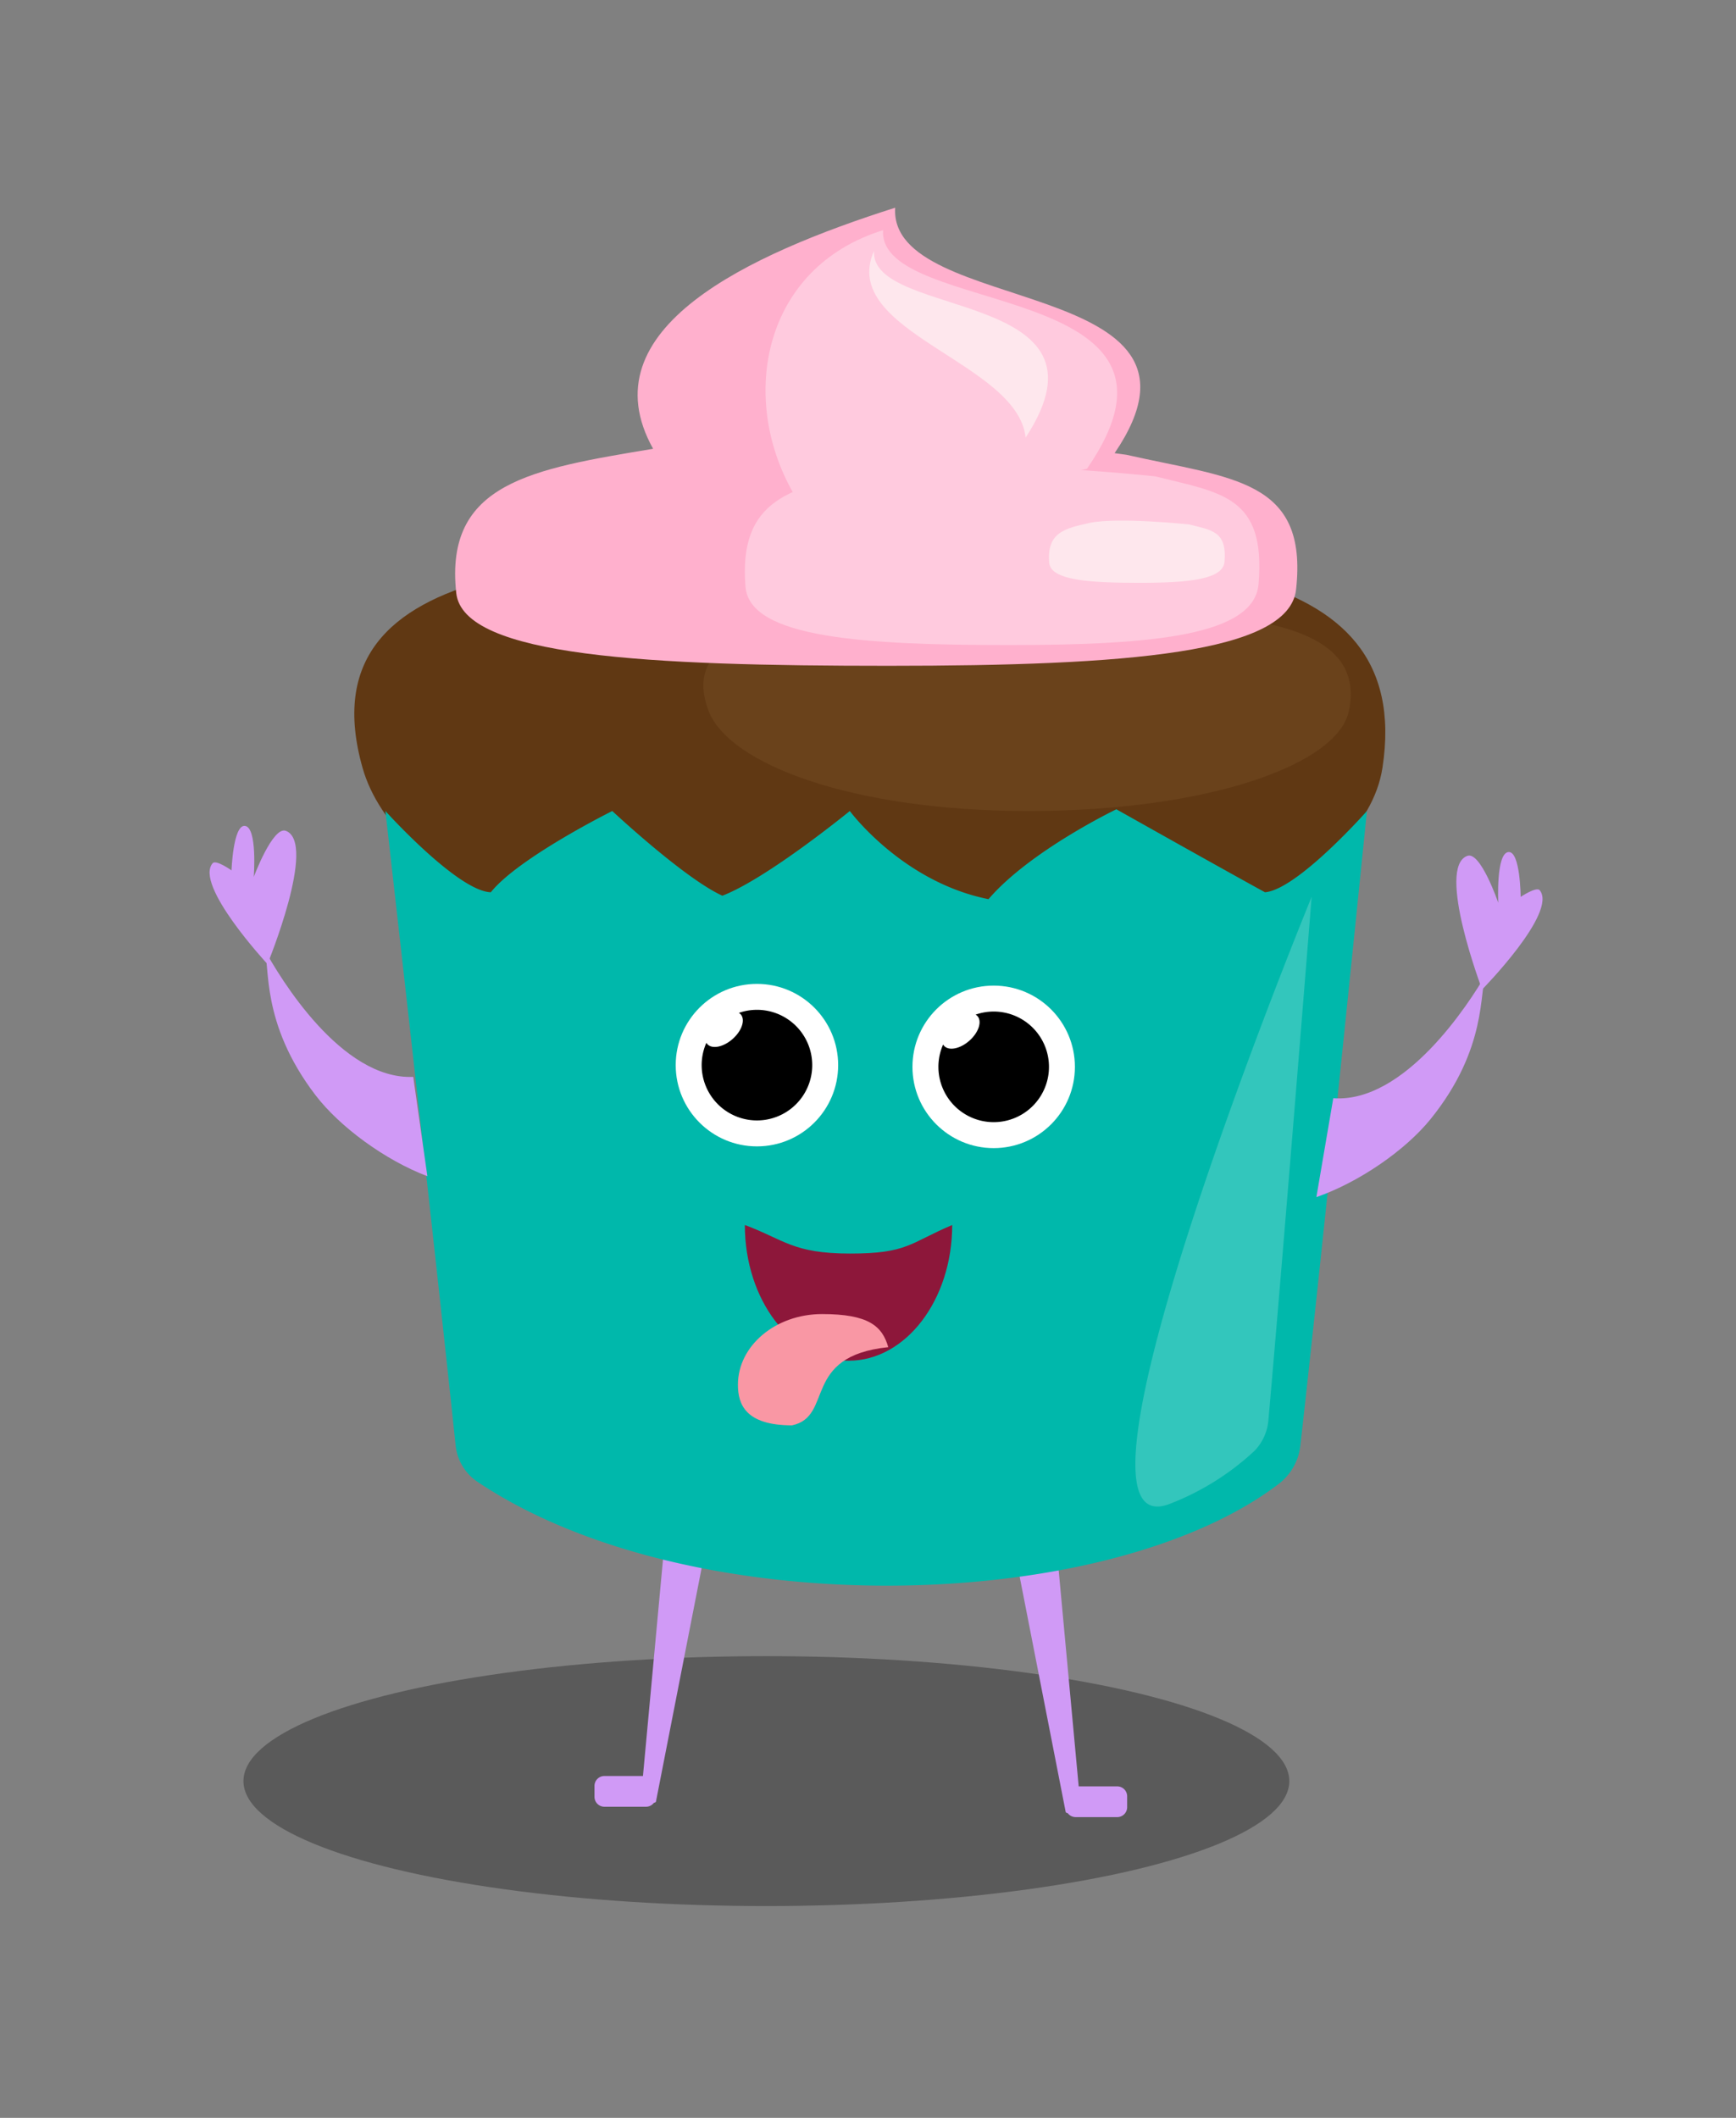 <svg id="Layer_1" data-name="Layer 1" xmlns="http://www.w3.org/2000/svg" viewBox="0 0 410 500"><rect x="0" y="0" width="410" height="500" fill="#808080" stroke="none"/><defs><style>.cls-1{opacity:0.3;}.cls-2{fill:#603813;}.cls-3{fill:#754c24;opacity:0.5;}.cls-4{fill:#ffb0cd;}.cls-5{fill:#ffcade;}.cls-6{fill:#fee7ed;}.cls-7{fill:#d09af6;}.cls-8{fill:#00b8ab;}.cls-12,.cls-9{fill:#fff;}.cls-10{fill:#8d173a;}.cls-11{fill:#f997a4;}.cls-12{opacity:0.2;}</style></defs><title>muffin</title><ellipse class="cls-1" cx="181" cy="420.5" rx="123.5" ry="29.5"/><path class="cls-2" d="M326.502,181.269c-4.245,27.632-53.922,50.607-120.439,50.607S93.24,208.184,85.624,181.269c-14.436-51.015,53.922-50.607,120.439-50.607S334.339,130.254,326.502,181.269Z"/><path class="cls-3" d="M318.591,167.801c-2.665,12.925-33.859,23.671-75.625,23.671S172.122,180.39,167.34,167.801c-9.065-23.862,33.859-23.671,75.625-23.671S323.511,143.939,318.591,167.801Z"/><path class="cls-4" d="M266.191,107.406c.246,0-3.189-.429-2.941-.429,28.569-42.022-53.464-32.188-51.832-57.939-34.511,10.972-72.965,28.583-57.172,56.913-28.557,4.774-49.348,7.979-46.491,34.073C109.406,155.1,153.436,157.19,209.786,157.19s94.663-2.946,96.317-18.025C308.96,113.113,290.964,113,266.191,107.406Z"/><path class="cls-5" d="M272.86,112.465c-.148-.037-48.31-5.066-68.387-1.164-17.446,3.819-30.146,6.383-28.401,27.258,1.008,12.062,27.906,13.734,62.33,13.734s57.83-2.357,58.84-14.42C298.988,117.031,288.387,116.378,272.86,112.465Z"/><path class="cls-6" d="M280.871,123.823c-.05-.013-16.509-1.752-23.37-.403-5.962,1.321-10.302,2.208-9.706,9.429.345,4.172,9.536,4.751,21.3,4.751s19.762-.815,20.107-4.988C289.8,125.403,286.177,125.177,280.871,123.823Z"/><path class="cls-7" d="M240.803,372.152l10.886,55.638c.025.126.218.223.496.295a2.327,2.327,0,0,0,1.844.915h9.835a2.34,2.34,0,0,0,2.34-2.34v-2.577a2.34,2.34,0,0,0-2.34-2.34h-9.106L249.27,362.476"/><path class="cls-7" d="M165.805,369.703,154.92,425.342c-.025.126-.218.223-.496.295a2.327,2.327,0,0,1-1.844.915h-9.835a2.34,2.34,0,0,1-2.34-2.34V421.634a2.34,2.34,0,0,1,2.34-2.34h9.106l5.488-59.267"/><path class="cls-8" d="M301.993,350.342c-40.419,30.773-138.528,33.419-189.231-.505a11.822,11.822,0,0,1-5.156-8.604c-5.532-52.578-16.584-149.761-16.584-149.761s17.043,18.918,24.896,19.182c6.53-8.162,28.687-19.182,28.687-19.182s17.022,15.917,26.001,19.998c10.611-4.081,30.098-19.998,30.098-19.998s12.347,16.733,32.753,20.814c9.795-11.428,30.201-21.222,30.201-21.222s26.12,14.693,35.099,19.59c7.671-.629,24.079-19.182,24.079-19.182S312.601,292.69,307.11,341.308A13.21,13.21,0,0,1,301.993,350.342Z"/><circle class="cls-9" cx="234.682" cy="251.875" r="19.182"/><path d="M234.682,238.815a13.014,13.014,0,0,0-4.264.726,1.856,1.856,0,0,1,.438.351c1.127,1.274.27,3.874-1.914,5.806s-4.869,2.466-5.996,1.192a1.838,1.838,0,0,1-.206-.288,13.056,13.056,0,1,0,11.942-7.786Z"/><circle class="cls-9" cx="178.769" cy="251.466" r="19.182"/><path d="M178.769,238.407a13.014,13.014,0,0,0-4.264.726,1.858,1.858,0,0,1,.438.351c1.127,1.274.27,3.874-1.914,5.806s-4.869,2.466-5.996,1.192a1.823,1.823,0,0,1-.206-.288,13.056,13.056,0,1,0,11.942-7.786Z"/><path class="cls-7" d="M310.896,282.629c10.044-3.496,20.992-11.027,26.976-18.429,13.553-16.765,11.43-30.315,13.055-34.147-3.884,6.699-19.09,30.436-36.042,29.229"/><path class="cls-7" d="M350.042,233.613s17.913-18.226,13.594-23.447c-.758-.917-4.492,1.573-4.492,1.573s-.078-10.66-2.815-10.583c-3.06.086-2.477,11.991-2.477,11.991s-4.172-12.216-7.294-11.091C339.091,204.745,350.042,233.613,350.042,233.613Z"/><path class="cls-10" d="M224.887,289.207c0,17.7-10.963,32.048-24.487,32.048s-24.487-14.348-24.487-32.048c9.329,3.479,11.352,6.744,24.876,6.744S214.781,293.503,224.887,289.207Z"/><path class="cls-11" d="M174.279,326.924c0,4.616,1.801,9.587,12.782,9.587,9.942-2.13,2.13-16.333,22.724-18.463-1.42-4.971-4.641-7.811-15.623-7.811S174.279,317.708,174.279,326.924Z"/><path class="cls-7" d="M100.934,277.691c-9.943-3.774-20.677-11.607-26.452-19.173-13.081-17.136-10.581-30.621-12.099-34.497,3.696,6.805,18.235,30.956,35.214,30.221"/><path class="cls-7" d="M63.168,227.603S45.77,208.886,50.232,203.787c.784-.895,4.447,1.697,4.447,1.697s.375-10.654,3.109-10.501c3.056.171,2.142,12.055,2.142,12.055s4.51-12.096,7.6-10.884C74.919,199.052,63.168,227.603,63.168,227.603Z"/><path class="cls-12" d="M296.263,342.547a62.199,62.199,0,0,1-19.76,12.406C245.752,367.546,309.776,211.74,309.776,211.74S303.14,295.079,299.58,335.11A11.812,11.812,0,0,1,296.263,342.547Z"/><path class="cls-5" d="M256.72,110.664c31.017-44.894-49.497-35.72-48.158-56.321-28.305,8.777-34.175,39.371-21.222,62.035C211.028,119.823,246.512,113.288,256.72,110.664Z"/><path class="cls-6" d="M242.221,103.318c23.059-35.134-36.798-27.955-35.802-44.077C197.923,78.405,240.4,85.431,242.221,103.318Z"/></svg>
